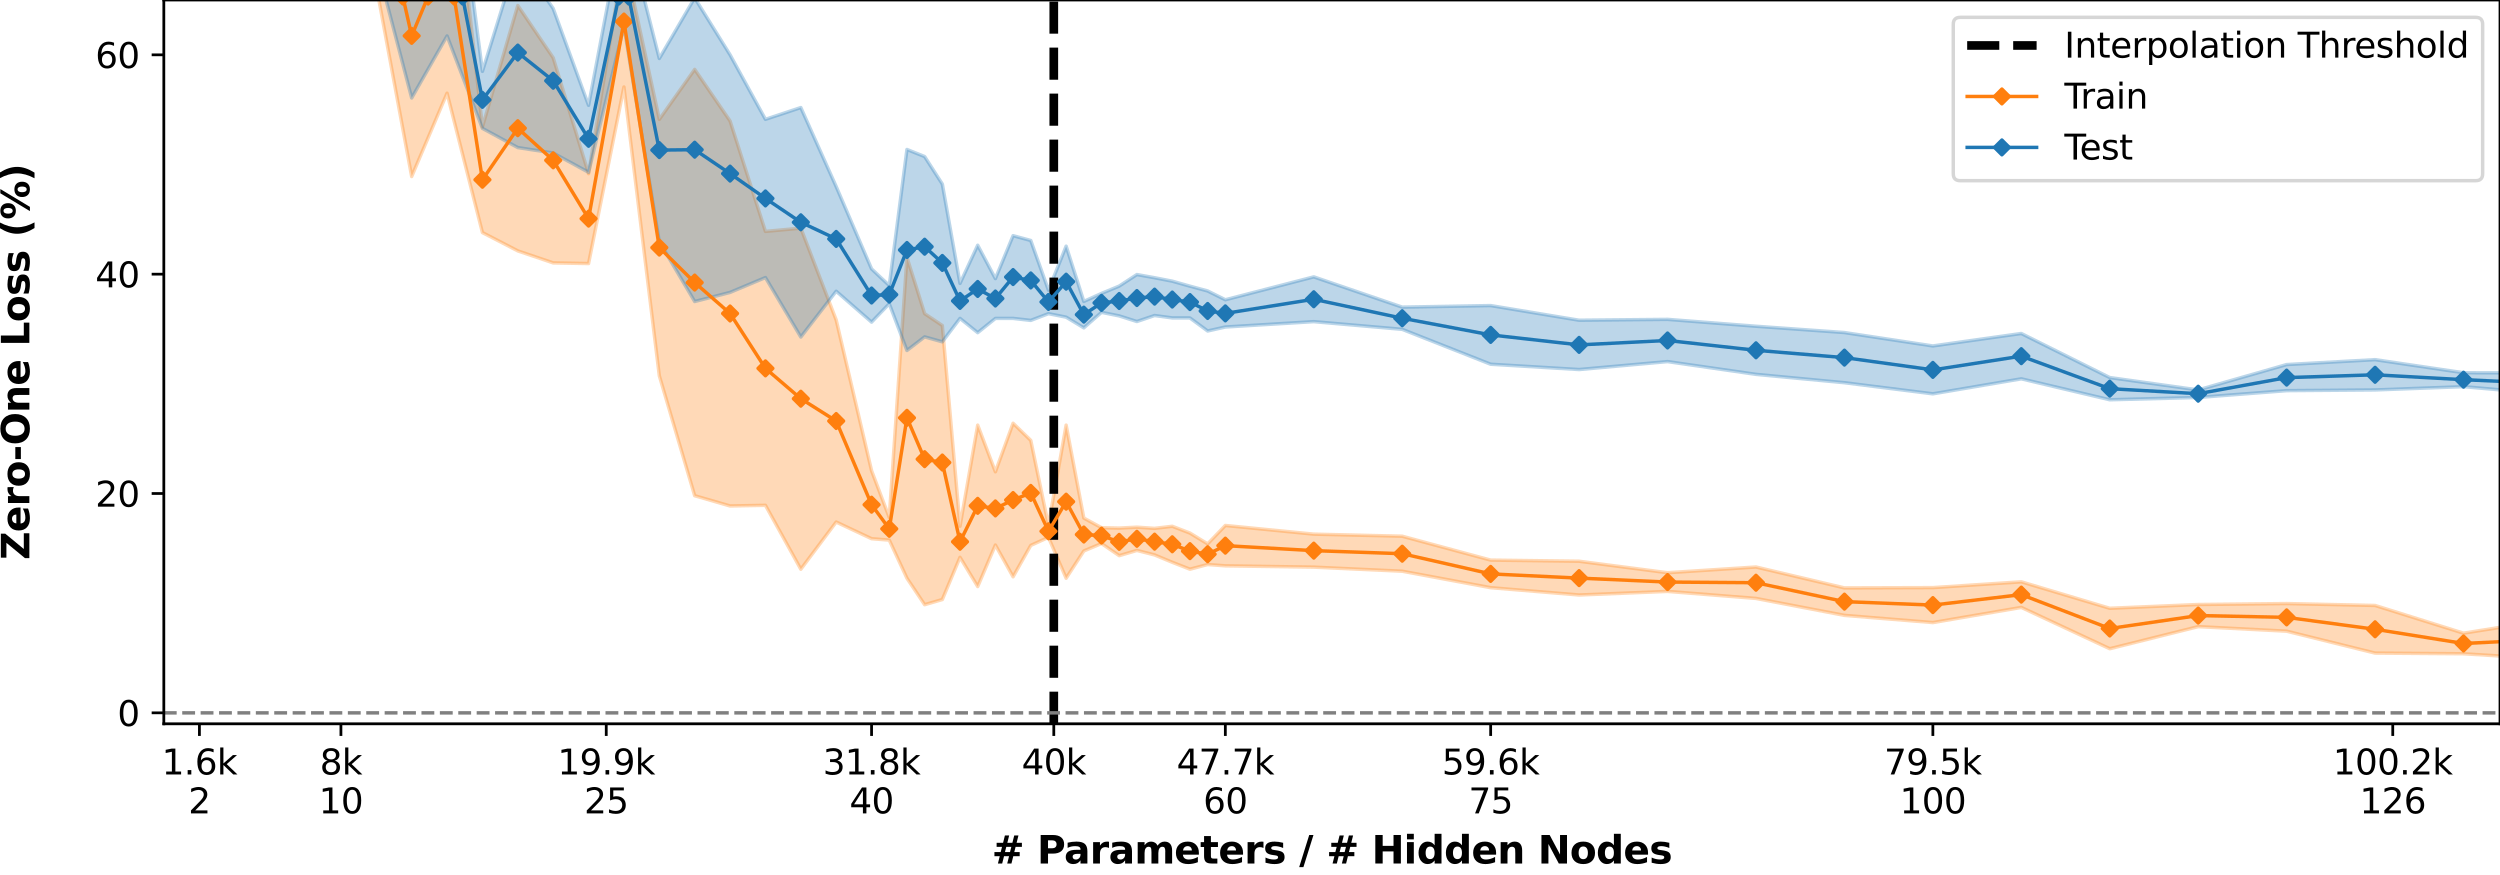 <?xml version="1.0" encoding="utf-8" standalone="no"?>
<!DOCTYPE svg PUBLIC "-//W3C//DTD SVG 1.1//EN"
  "http://www.w3.org/Graphics/SVG/1.1/DTD/svg11.dtd">
<svg xmlns:xlink="http://www.w3.org/1999/xlink" width="720pt" height="252pt" viewBox="0 0 720 252" xmlns="http://www.w3.org/2000/svg" version="1.1">
 <defs>
  <style type="text/css">*{stroke-linejoin: round; stroke-linecap: butt}</style>
 </defs>
 <g id="figure_1">
  <g id="patch_1">
   <path d="M 0 252 
L 720 252 
L 720 0 
L 0 0 
z
" style="fill: #ffffff"/>
  </g>
  <g id="axes_1">
   <g id="patch_2">
    <path d="M 47.18 208.456 
L 720 208.456 
L 720 0 
L 47.18 0 
z
" style="fill: #ffffff"/>
   </g>
   <g id="PolyCollection_1">
    <path d="M 57.432 -78.256 
L 57.432 -54.904 
L 67.621 -64.131 
L 77.809 -60.519 
L 87.998 -54.473 
L 98.186 -33.08 
L 108.375 -4.023 
L 118.563 50.841 
L 128.751 26.84 
L 138.94 66.984 
L 149.128 72.259 
L 159.317 75.716 
L 169.505 75.904 
L 179.694 25.051 
L 189.882 108.218 
L 200.07 142.768 
L 210.259 145.719 
L 220.447 145.535 
L 230.636 163.941 
L 240.824 150.347 
L 251.012 155.146 
L 256.107 155.554 
L 261.201 166.534 
L 266.295 174.154 
L 271.389 172.665 
L 276.483 160.509 
L 281.578 168.927 
L 286.672 156.97 
L 291.766 166.121 
L 296.86 157.079 
L 301.955 154.757 
L 307.049 166.529 
L 312.143 158.681 
L 317.237 156.534 
L 322.331 160.03 
L 327.426 158.521 
L 332.52 159.821 
L 337.614 161.937 
L 342.708 163.93 
L 347.802 162.58 
L 352.897 162.962 
L 378.368 163.336 
L 403.839 164.51 
L 429.31 169.252 
L 454.781 171.36 
L 480.252 170.323 
L 505.723 172.349 
L 531.194 177.23 
L 556.665 179.303 
L 582.136 174.938 
L 607.607 186.835 
L 633.078 180.469 
L 658.549 181.782 
L 684.02 188.09 
L 709.491 188.286 
L 734.962 189.849 
L 760.433 189.426 
L 785.904 191.829 
L 811.375 192.574 
L 811.375 183.405 
L 811.375 183.405 
L 785.904 185.729 
L 760.433 183.015 
L 734.962 178.297 
L 709.491 182.355 
L 684.02 174.37 
L 658.549 173.825 
L 633.078 174.096 
L 607.607 175.183 
L 582.136 167.562 
L 556.665 169.229 
L 531.194 169.313 
L 505.723 163.296 
L 480.252 164.944 
L 454.781 161.633 
L 429.31 161.308 
L 403.839 154.428 
L 378.368 153.833 
L 352.897 151.333 
L 347.802 156.642 
L 342.708 153.523 
L 337.614 151.568 
L 332.52 152.168 
L 327.426 151.826 
L 322.331 152.086 
L 317.237 151.981 
L 312.143 149.202 
L 307.049 122.435 
L 301.955 151.263 
L 296.86 126.832 
L 291.766 121.896 
L 286.672 135.879 
L 281.578 122.437 
L 276.483 151.544 
L 271.389 93.748 
L 266.295 90.333 
L 261.201 74.138 
L 256.107 149.045 
L 251.012 135.556 
L 240.824 92.157 
L 230.636 65.708 
L 220.447 66.648 
L 210.259 34.848 
L 200.07 19.986 
L 189.882 34.385 
L 179.694 -12.639 
L 169.505 50.023 
L 159.317 16.637 
L 149.128 1.585 
L 138.94 36.55 
L 128.751 -55.077 
L 118.563 -30.185 
L 108.375 -65.999 
L 98.186 -54.535 
L 87.998 -78.149 
L 77.809 -81.61 
L 67.621 -81.188 
L 57.432 -78.256 
z
" clip-path="url(#pb89077ae26)" style="fill: #ff7f0e; fill-opacity: 0.3; stroke: #ff7f0e; stroke-opacity: 0.3"/>
   </g>
   <g id="PolyCollection_2">
    <path d="M 57.432 -77.798 
L 57.432 -59.353 
L 67.621 -66.903 
L 77.809 -59.102 
L 87.998 -54.824 
L 98.186 -35.187 
L 108.375 -10.77 
L 118.563 28.221 
L 128.751 10.357 
L 138.94 36.975 
L 149.128 42.502 
L 159.317 44.072 
L 169.505 49.627 
L 179.694 7.588 
L 189.882 69.614 
L 200.07 86.838 
L 210.259 84.215 
L 220.447 79.936 
L 230.636 97.067 
L 240.824 83.878 
L 251.012 92.772 
L 256.107 87.472 
L 261.201 100.937 
L 266.295 97.019 
L 271.389 98.446 
L 276.483 91.7 
L 281.578 95.808 
L 286.672 91.709 
L 291.766 91.701 
L 296.86 92.278 
L 301.955 90.336 
L 307.049 91.344 
L 312.143 94.421 
L 317.237 89.952 
L 322.331 90.981 
L 327.426 92.599 
L 332.52 90.874 
L 337.614 91.56 
L 342.708 91.575 
L 347.802 95.326 
L 352.897 94.181 
L 378.368 92.635 
L 403.839 94.849 
L 429.31 104.901 
L 454.781 106.428 
L 480.252 104.139 
L 505.723 107.816 
L 531.194 110.222 
L 556.665 113.425 
L 582.136 109.103 
L 607.607 115.136 
L 633.078 114.474 
L 658.549 112.508 
L 684.02 112.303 
L 709.491 111.356 
L 734.962 113.593 
L 760.433 119.362 
L 785.904 113.754 
L 811.375 116.52 
L 811.375 108.524 
L 811.375 108.524 
L 785.904 105.124 
L 760.433 110.053 
L 734.962 107.421 
L 709.491 107.346 
L 684.02 103.582 
L 658.549 104.993 
L 633.078 112.301 
L 607.607 108.733 
L 582.136 96.043 
L 556.665 99.63 
L 531.194 95.771 
L 505.723 93.957 
L 480.252 91.974 
L 454.781 92.225 
L 429.31 88.003 
L 403.839 88.453 
L 378.368 79.739 
L 352.897 86.329 
L 347.802 83.795 
L 342.708 82.416 
L 337.614 80.978 
L 332.52 79.984 
L 327.426 79.068 
L 322.331 82.391 
L 317.237 84.507 
L 312.143 86.81 
L 307.049 70.898 
L 301.955 83.579 
L 296.86 69.256 
L 291.766 67.875 
L 286.672 80.236 
L 281.578 70.628 
L 276.483 81.622 
L 271.389 53.007 
L 266.295 45.084 
L 261.201 43.049 
L 256.107 82.236 
L 251.012 77.442 
L 240.824 53.741 
L 230.636 30.976 
L 220.447 34.361 
L 210.259 15.781 
L 200.07 -0.613 
L 189.882 16.839 
L 179.694 -23.304 
L 169.505 30.332 
L 159.317 2.445 
L 149.128 -12.219 
L 138.94 20.546 
L 128.751 -58.744 
L 118.563 -38.568 
L 108.375 -71.223 
L 98.186 -52.087 
L 87.998 -80.546 
L 77.809 -84 
L 67.621 -80.431 
L 57.432 -77.798 
z
" clip-path="url(#pb89077ae26)" style="fill: #1f77b4; fill-opacity: 0.3; stroke: #1f77b4; stroke-opacity: 0.3"/>
   </g>
   <g id="matplotlib.axis_1">
    <g id="xtick_1">
     <g id="line2d_1">
      <defs>
       <path id="mb9f08ad842" d="M 0 0 
L 0 3.5 
" style="stroke: #000000; stroke-width: 0.8"/>
      </defs>
      <g>
       <use xlink:href="#mb9f08ad842" x="57.432" y="208.456" style="stroke: #000000; stroke-width: 0.8"/>
      </g>
     </g>
     <g id="text_1">
      <!-- 1.6k -->
      <g transform="translate(46.586 223.054)scale(0.1 -0.1)">
       <defs>
        <path id="DejaVuSans-31" d="M 794 531 
L 1825 531 
L 1825 4091 
L 703 3866 
L 703 4441 
L 1819 4666 
L 2450 4666 
L 2450 531 
L 3481 531 
L 3481 0 
L 794 0 
L 794 531 
z
" transform="scale(0.016)"/>
        <path id="DejaVuSans-2e" d="M 684 794 
L 1344 794 
L 1344 0 
L 684 0 
L 684 794 
z
" transform="scale(0.016)"/>
        <path id="DejaVuSans-36" d="M 2113 2584 
Q 1688 2584 1439 2293 
Q 1191 2003 1191 1497 
Q 1191 994 1439 701 
Q 1688 409 2113 409 
Q 2538 409 2786 701 
Q 3034 994 3034 1497 
Q 3034 2003 2786 2293 
Q 2538 2584 2113 2584 
z
M 3366 4563 
L 3366 3988 
Q 3128 4100 2886 4159 
Q 2644 4219 2406 4219 
Q 1781 4219 1451 3797 
Q 1122 3375 1075 2522 
Q 1259 2794 1537 2939 
Q 1816 3084 2150 3084 
Q 2853 3084 3261 2657 
Q 3669 2231 3669 1497 
Q 3669 778 3244 343 
Q 2819 -91 2113 -91 
Q 1303 -91 875 529 
Q 447 1150 447 2328 
Q 447 3434 972 4092 
Q 1497 4750 2381 4750 
Q 2619 4750 2861 4703 
Q 3103 4656 3366 4563 
z
" transform="scale(0.016)"/>
        <path id="DejaVuSans-6b" d="M 581 4863 
L 1159 4863 
L 1159 1991 
L 2875 3500 
L 3609 3500 
L 1753 1863 
L 3688 0 
L 2938 0 
L 1159 1709 
L 1159 0 
L 581 0 
L 581 4863 
z
" transform="scale(0.016)"/>
       </defs>
       <use xlink:href="#DejaVuSans-31"/>
       <use xlink:href="#DejaVuSans-2e" x="63.623"/>
       <use xlink:href="#DejaVuSans-36" x="95.41"/>
       <use xlink:href="#DejaVuSans-6b" x="159.033"/>
      </g>
      <!-- 2 -->
      <g transform="translate(54.251 234.252)scale(0.1 -0.1)">
       <defs>
        <path id="DejaVuSans-32" d="M 1228 531 
L 3431 531 
L 3431 0 
L 469 0 
L 469 531 
Q 828 903 1448 1529 
Q 2069 2156 2228 2338 
Q 2531 2678 2651 2914 
Q 2772 3150 2772 3378 
Q 2772 3750 2511 3984 
Q 2250 4219 1831 4219 
Q 1534 4219 1204 4116 
Q 875 4013 500 3803 
L 500 4441 
Q 881 4594 1212 4672 
Q 1544 4750 1819 4750 
Q 2544 4750 2975 4387 
Q 3406 4025 3406 3419 
Q 3406 3131 3298 2873 
Q 3191 2616 2906 2266 
Q 2828 2175 2409 1742 
Q 1991 1309 1228 531 
z
" transform="scale(0.016)"/>
       </defs>
       <use xlink:href="#DejaVuSans-32"/>
      </g>
     </g>
    </g>
    <g id="xtick_2">
     <g id="line2d_2">
      <g>
       <use xlink:href="#mb9f08ad842" x="98.186" y="208.456" style="stroke: #000000; stroke-width: 0.8"/>
      </g>
     </g>
     <g id="text_2">
      <!-- 8k -->
      <g transform="translate(92.11 223.054)scale(0.1 -0.1)">
       <defs>
        <path id="DejaVuSans-38" d="M 2034 2216 
Q 1584 2216 1326 1975 
Q 1069 1734 1069 1313 
Q 1069 891 1326 650 
Q 1584 409 2034 409 
Q 2484 409 2743 651 
Q 3003 894 3003 1313 
Q 3003 1734 2745 1975 
Q 2488 2216 2034 2216 
z
M 1403 2484 
Q 997 2584 770 2862 
Q 544 3141 544 3541 
Q 544 4100 942 4425 
Q 1341 4750 2034 4750 
Q 2731 4750 3128 4425 
Q 3525 4100 3525 3541 
Q 3525 3141 3298 2862 
Q 3072 2584 2669 2484 
Q 3125 2378 3379 2068 
Q 3634 1759 3634 1313 
Q 3634 634 3220 271 
Q 2806 -91 2034 -91 
Q 1263 -91 848 271 
Q 434 634 434 1313 
Q 434 1759 690 2068 
Q 947 2378 1403 2484 
z
M 1172 3481 
Q 1172 3119 1398 2916 
Q 1625 2713 2034 2713 
Q 2441 2713 2670 2916 
Q 2900 3119 2900 3481 
Q 2900 3844 2670 4047 
Q 2441 4250 2034 4250 
Q 1625 4250 1398 4047 
Q 1172 3844 1172 3481 
z
" transform="scale(0.016)"/>
       </defs>
       <use xlink:href="#DejaVuSans-38"/>
       <use xlink:href="#DejaVuSans-6b" x="63.623"/>
      </g>
      <!-- 10 -->
      <g transform="translate(91.824 234.252)scale(0.1 -0.1)">
       <defs>
        <path id="DejaVuSans-30" d="M 2034 4250 
Q 1547 4250 1301 3770 
Q 1056 3291 1056 2328 
Q 1056 1369 1301 889 
Q 1547 409 2034 409 
Q 2525 409 2770 889 
Q 3016 1369 3016 2328 
Q 3016 3291 2770 3770 
Q 2525 4250 2034 4250 
z
M 2034 4750 
Q 2819 4750 3233 4129 
Q 3647 3509 3647 2328 
Q 3647 1150 3233 529 
Q 2819 -91 2034 -91 
Q 1250 -91 836 529 
Q 422 1150 422 2328 
Q 422 3509 836 4129 
Q 1250 4750 2034 4750 
z
" transform="scale(0.016)"/>
       </defs>
       <use xlink:href="#DejaVuSans-31"/>
       <use xlink:href="#DejaVuSans-30" x="63.623"/>
      </g>
     </g>
    </g>
    <g id="xtick_3">
     <g id="line2d_3">
      <g>
       <use xlink:href="#mb9f08ad842" x="174.599" y="208.456" style="stroke: #000000; stroke-width: 0.8"/>
      </g>
     </g>
     <g id="text_3">
      <!-- 19.9k -->
      <g transform="translate(160.571 223.054)scale(0.1 -0.1)">
       <defs>
        <path id="DejaVuSans-39" d="M 703 97 
L 703 672 
Q 941 559 1184 500 
Q 1428 441 1663 441 
Q 2288 441 2617 861 
Q 2947 1281 2994 2138 
Q 2813 1869 2534 1725 
Q 2256 1581 1919 1581 
Q 1219 1581 811 2004 
Q 403 2428 403 3163 
Q 403 3881 828 4315 
Q 1253 4750 1959 4750 
Q 2769 4750 3195 4129 
Q 3622 3509 3622 2328 
Q 3622 1225 3098 567 
Q 2575 -91 1691 -91 
Q 1453 -91 1209 -44 
Q 966 3 703 97 
z
M 1959 2075 
Q 2384 2075 2632 2365 
Q 2881 2656 2881 3163 
Q 2881 3666 2632 3958 
Q 2384 4250 1959 4250 
Q 1534 4250 1286 3958 
Q 1038 3666 1038 3163 
Q 1038 2656 1286 2365 
Q 1534 2075 1959 2075 
z
" transform="scale(0.016)"/>
       </defs>
       <use xlink:href="#DejaVuSans-31"/>
       <use xlink:href="#DejaVuSans-39" x="63.623"/>
       <use xlink:href="#DejaVuSans-2e" x="127.246"/>
       <use xlink:href="#DejaVuSans-39" x="159.033"/>
       <use xlink:href="#DejaVuSans-6b" x="222.656"/>
      </g>
      <!-- 25 -->
      <g transform="translate(168.237 234.252)scale(0.1 -0.1)">
       <defs>
        <path id="DejaVuSans-35" d="M 691 4666 
L 3169 4666 
L 3169 4134 
L 1269 4134 
L 1269 2991 
Q 1406 3038 1543 3061 
Q 1681 3084 1819 3084 
Q 2600 3084 3056 2656 
Q 3513 2228 3513 1497 
Q 3513 744 3044 326 
Q 2575 -91 1722 -91 
Q 1428 -91 1123 -41 
Q 819 9 494 109 
L 494 744 
Q 775 591 1075 516 
Q 1375 441 1709 441 
Q 2250 441 2565 725 
Q 2881 1009 2881 1497 
Q 2881 1984 2565 2268 
Q 2250 2553 1709 2553 
Q 1456 2553 1204 2497 
Q 953 2441 691 2322 
L 691 4666 
z
" transform="scale(0.016)"/>
       </defs>
       <use xlink:href="#DejaVuSans-32"/>
       <use xlink:href="#DejaVuSans-35" x="63.623"/>
      </g>
     </g>
    </g>
    <g id="xtick_4">
     <g id="line2d_4">
      <g>
       <use xlink:href="#mb9f08ad842" x="251.012" y="208.456" style="stroke: #000000; stroke-width: 0.8"/>
      </g>
     </g>
     <g id="text_4">
      <!-- 31.8k -->
      <g transform="translate(236.984 223.054)scale(0.1 -0.1)">
       <defs>
        <path id="DejaVuSans-33" d="M 2597 2516 
Q 3050 2419 3304 2112 
Q 3559 1806 3559 1356 
Q 3559 666 3084 287 
Q 2609 -91 1734 -91 
Q 1441 -91 1130 -33 
Q 819 25 488 141 
L 488 750 
Q 750 597 1062 519 
Q 1375 441 1716 441 
Q 2309 441 2620 675 
Q 2931 909 2931 1356 
Q 2931 1769 2642 2001 
Q 2353 2234 1838 2234 
L 1294 2234 
L 1294 2753 
L 1863 2753 
Q 2328 2753 2575 2939 
Q 2822 3125 2822 3475 
Q 2822 3834 2567 4026 
Q 2313 4219 1838 4219 
Q 1578 4219 1281 4162 
Q 984 4106 628 3988 
L 628 4550 
Q 988 4650 1302 4700 
Q 1616 4750 1894 4750 
Q 2613 4750 3031 4423 
Q 3450 4097 3450 3541 
Q 3450 3153 3228 2886 
Q 3006 2619 2597 2516 
z
" transform="scale(0.016)"/>
       </defs>
       <use xlink:href="#DejaVuSans-33"/>
       <use xlink:href="#DejaVuSans-31" x="63.623"/>
       <use xlink:href="#DejaVuSans-2e" x="127.246"/>
       <use xlink:href="#DejaVuSans-38" x="159.033"/>
       <use xlink:href="#DejaVuSans-6b" x="222.656"/>
      </g>
      <!-- 40 -->
      <g transform="translate(244.65 234.252)scale(0.1 -0.1)">
       <defs>
        <path id="DejaVuSans-34" d="M 2419 4116 
L 825 1625 
L 2419 1625 
L 2419 4116 
z
M 2253 4666 
L 3047 4666 
L 3047 1625 
L 3713 1625 
L 3713 1100 
L 3047 1100 
L 3047 0 
L 2419 0 
L 2419 1100 
L 313 1100 
L 313 1709 
L 2253 4666 
z
" transform="scale(0.016)"/>
       </defs>
       <use xlink:href="#DejaVuSans-34"/>
       <use xlink:href="#DejaVuSans-30" x="63.623"/>
      </g>
     </g>
    </g>
    <g id="xtick_5">
     <g id="line2d_5">
      <g>
       <use xlink:href="#mb9f08ad842" x="352.897" y="208.456" style="stroke: #000000; stroke-width: 0.8"/>
      </g>
     </g>
     <g id="text_5">
      <!-- 47.7k -->
      <g transform="translate(338.868 223.054)scale(0.1 -0.1)">
       <defs>
        <path id="DejaVuSans-37" d="M 525 4666 
L 3525 4666 
L 3525 4397 
L 1831 0 
L 1172 0 
L 2766 4134 
L 525 4134 
L 525 4666 
z
" transform="scale(0.016)"/>
       </defs>
       <use xlink:href="#DejaVuSans-34"/>
       <use xlink:href="#DejaVuSans-37" x="63.623"/>
       <use xlink:href="#DejaVuSans-2e" x="127.246"/>
       <use xlink:href="#DejaVuSans-37" x="159.033"/>
       <use xlink:href="#DejaVuSans-6b" x="222.656"/>
      </g>
      <!-- 60 -->
      <g transform="translate(346.534 234.252)scale(0.1 -0.1)">
       <use xlink:href="#DejaVuSans-36"/>
       <use xlink:href="#DejaVuSans-30" x="63.623"/>
      </g>
     </g>
    </g>
    <g id="xtick_6">
     <g id="line2d_6">
      <g>
       <use xlink:href="#mb9f08ad842" x="429.31" y="208.456" style="stroke: #000000; stroke-width: 0.8"/>
      </g>
     </g>
     <g id="text_6">
      <!-- 59.6k -->
      <g transform="translate(415.282 223.054)scale(0.1 -0.1)">
       <use xlink:href="#DejaVuSans-35"/>
       <use xlink:href="#DejaVuSans-39" x="63.623"/>
       <use xlink:href="#DejaVuSans-2e" x="127.246"/>
       <use xlink:href="#DejaVuSans-36" x="159.033"/>
       <use xlink:href="#DejaVuSans-6b" x="222.656"/>
      </g>
      <!-- 75 -->
      <g transform="translate(422.947 234.252)scale(0.1 -0.1)">
       <use xlink:href="#DejaVuSans-37"/>
       <use xlink:href="#DejaVuSans-35" x="63.623"/>
      </g>
     </g>
    </g>
    <g id="xtick_7">
     <g id="line2d_7">
      <g>
       <use xlink:href="#mb9f08ad842" x="556.665" y="208.456" style="stroke: #000000; stroke-width: 0.8"/>
      </g>
     </g>
     <g id="text_7">
      <!-- 79.5k -->
      <g transform="translate(542.637 223.054)scale(0.1 -0.1)">
       <use xlink:href="#DejaVuSans-37"/>
       <use xlink:href="#DejaVuSans-39" x="63.623"/>
       <use xlink:href="#DejaVuSans-2e" x="127.246"/>
       <use xlink:href="#DejaVuSans-35" x="159.033"/>
       <use xlink:href="#DejaVuSans-6b" x="222.656"/>
      </g>
      <!-- 100 -->
      <g transform="translate(547.121 234.252)scale(0.1 -0.1)">
       <use xlink:href="#DejaVuSans-31"/>
       <use xlink:href="#DejaVuSans-30" x="63.623"/>
       <use xlink:href="#DejaVuSans-30" x="127.246"/>
      </g>
     </g>
    </g>
    <g id="xtick_8">
     <g id="line2d_8">
      <g>
       <use xlink:href="#mb9f08ad842" x="689.114" y="208.456" style="stroke: #000000; stroke-width: 0.8"/>
      </g>
     </g>
     <g id="text_8">
      <!-- 100.2k -->
      <g transform="translate(671.905 223.054)scale(0.1 -0.1)">
       <use xlink:href="#DejaVuSans-31"/>
       <use xlink:href="#DejaVuSans-30" x="63.623"/>
       <use xlink:href="#DejaVuSans-30" x="127.246"/>
       <use xlink:href="#DejaVuSans-2e" x="190.869"/>
       <use xlink:href="#DejaVuSans-32" x="222.656"/>
       <use xlink:href="#DejaVuSans-6b" x="286.279"/>
      </g>
      <!-- 126 -->
      <g transform="translate(679.571 234.252)scale(0.1 -0.1)">
       <use xlink:href="#DejaVuSans-31"/>
       <use xlink:href="#DejaVuSans-32" x="63.623"/>
       <use xlink:href="#DejaVuSans-36" x="127.246"/>
      </g>
     </g>
    </g>
    <g id="xtick_9">
     <g id="line2d_9">
      <g>
       <use xlink:href="#mb9f08ad842" x="303.492" y="208.456" style="stroke: #000000; stroke-width: 0.8"/>
      </g>
     </g>
     <g id="text_9">
      <!-- 40k -->
      <g transform="translate(294.235 223.054)scale(0.1 -0.1)">
       <use xlink:href="#DejaVuSans-34"/>
       <use xlink:href="#DejaVuSans-30" x="63.623"/>
       <use xlink:href="#DejaVuSans-6b" x="127.246"/>
      </g>
     </g>
    </g>
    <g id="text_10">
     <!-- # Parameters / # Hidden Nodes -->
     <g transform="translate(285.631 248.69)scale(0.11 -0.11)">
      <defs>
       <path id="DejaVuSans-Bold-23" d="M 2847 4594 
L 2547 3391 
L 3372 3391 
L 3675 4594 
L 4366 4594 
L 4063 3391 
L 4928 3391 
L 4928 2725 
L 3897 2725 
L 3681 1869 
L 4569 1869 
L 4569 1197 
L 3519 1197 
L 3219 0 
L 2528 0 
L 2828 1197 
L 2003 1197 
L 1703 0 
L 1006 0 
L 1306 1197 
L 434 1197 
L 434 1869 
L 1459 1869 
L 1678 2725 
L 794 2725 
L 794 3391 
L 1850 3391 
L 2150 4594 
L 2847 4594 
z
M 3200 2725 
L 2375 2725 
L 2156 1869 
L 2981 1869 
L 3200 2725 
z
" transform="scale(0.016)"/>
       <path id="DejaVuSans-Bold-20" transform="scale(0.016)"/>
       <path id="DejaVuSans-Bold-50" d="M 588 4666 
L 2584 4666 
Q 3475 4666 3951 4270 
Q 4428 3875 4428 3144 
Q 4428 2409 3951 2014 
Q 3475 1619 2584 1619 
L 1791 1619 
L 1791 0 
L 588 0 
L 588 4666 
z
M 1791 3794 
L 1791 2491 
L 2456 2491 
Q 2806 2491 2997 2661 
Q 3188 2831 3188 3144 
Q 3188 3456 2997 3625 
Q 2806 3794 2456 3794 
L 1791 3794 
z
" transform="scale(0.016)"/>
       <path id="DejaVuSans-Bold-61" d="M 2106 1575 
Q 1756 1575 1579 1456 
Q 1403 1338 1403 1106 
Q 1403 894 1545 773 
Q 1688 653 1941 653 
Q 2256 653 2472 879 
Q 2688 1106 2688 1447 
L 2688 1575 
L 2106 1575 
z
M 3816 1997 
L 3816 0 
L 2688 0 
L 2688 519 
Q 2463 200 2181 54 
Q 1900 -91 1497 -91 
Q 953 -91 614 226 
Q 275 544 275 1050 
Q 275 1666 698 1953 
Q 1122 2241 2028 2241 
L 2688 2241 
L 2688 2328 
Q 2688 2594 2478 2717 
Q 2269 2841 1825 2841 
Q 1466 2841 1156 2769 
Q 847 2697 581 2553 
L 581 3406 
Q 941 3494 1303 3539 
Q 1666 3584 2028 3584 
Q 2975 3584 3395 3211 
Q 3816 2838 3816 1997 
z
" transform="scale(0.016)"/>
       <path id="DejaVuSans-Bold-72" d="M 3138 2547 
Q 2991 2616 2845 2648 
Q 2700 2681 2553 2681 
Q 2122 2681 1889 2404 
Q 1656 2128 1656 1613 
L 1656 0 
L 538 0 
L 538 3500 
L 1656 3500 
L 1656 2925 
Q 1872 3269 2151 3426 
Q 2431 3584 2822 3584 
Q 2878 3584 2943 3579 
Q 3009 3575 3134 3559 
L 3138 2547 
z
" transform="scale(0.016)"/>
       <path id="DejaVuSans-Bold-6d" d="M 3781 2919 
Q 3994 3244 4286 3414 
Q 4578 3584 4928 3584 
Q 5531 3584 5847 3212 
Q 6163 2841 6163 2131 
L 6163 0 
L 5038 0 
L 5038 1825 
Q 5041 1866 5042 1909 
Q 5044 1953 5044 2034 
Q 5044 2406 4934 2573 
Q 4825 2741 4581 2741 
Q 4263 2741 4089 2478 
Q 3916 2216 3909 1719 
L 3909 0 
L 2784 0 
L 2784 1825 
Q 2784 2406 2684 2573 
Q 2584 2741 2328 2741 
Q 2006 2741 1831 2477 
Q 1656 2213 1656 1722 
L 1656 0 
L 531 0 
L 531 3500 
L 1656 3500 
L 1656 2988 
Q 1863 3284 2130 3434 
Q 2397 3584 2719 3584 
Q 3081 3584 3359 3409 
Q 3638 3234 3781 2919 
z
" transform="scale(0.016)"/>
       <path id="DejaVuSans-Bold-65" d="M 4031 1759 
L 4031 1441 
L 1416 1441 
Q 1456 1047 1700 850 
Q 1944 653 2381 653 
Q 2734 653 3104 758 
Q 3475 863 3866 1075 
L 3866 213 
Q 3469 63 3072 -14 
Q 2675 -91 2278 -91 
Q 1328 -91 801 392 
Q 275 875 275 1747 
Q 275 2603 792 3093 
Q 1309 3584 2216 3584 
Q 3041 3584 3536 3087 
Q 4031 2591 4031 1759 
z
M 2881 2131 
Q 2881 2450 2695 2645 
Q 2509 2841 2209 2841 
Q 1884 2841 1681 2658 
Q 1478 2475 1428 2131 
L 2881 2131 
z
" transform="scale(0.016)"/>
       <path id="DejaVuSans-Bold-74" d="M 1759 4494 
L 1759 3500 
L 2913 3500 
L 2913 2700 
L 1759 2700 
L 1759 1216 
Q 1759 972 1856 886 
Q 1953 800 2241 800 
L 2816 800 
L 2816 0 
L 1856 0 
Q 1194 0 917 276 
Q 641 553 641 1216 
L 641 2700 
L 84 2700 
L 84 3500 
L 641 3500 
L 641 4494 
L 1759 4494 
z
" transform="scale(0.016)"/>
       <path id="DejaVuSans-Bold-73" d="M 3272 3391 
L 3272 2541 
Q 2913 2691 2578 2766 
Q 2244 2841 1947 2841 
Q 1628 2841 1473 2761 
Q 1319 2681 1319 2516 
Q 1319 2381 1436 2309 
Q 1553 2238 1856 2203 
L 2053 2175 
Q 2913 2066 3209 1816 
Q 3506 1566 3506 1031 
Q 3506 472 3093 190 
Q 2681 -91 1863 -91 
Q 1516 -91 1145 -36 
Q 775 19 384 128 
L 384 978 
Q 719 816 1070 734 
Q 1422 653 1784 653 
Q 2113 653 2278 743 
Q 2444 834 2444 1013 
Q 2444 1163 2330 1236 
Q 2216 1309 1875 1350 
L 1678 1375 
Q 931 1469 631 1722 
Q 331 1975 331 2491 
Q 331 3047 712 3315 
Q 1094 3584 1881 3584 
Q 2191 3584 2531 3537 
Q 2872 3491 3272 3391 
z
" transform="scale(0.016)"/>
       <path id="DejaVuSans-Bold-2f" d="M 1644 4666 
L 2338 4666 
L 691 -594 
L 0 -594 
L 1644 4666 
z
" transform="scale(0.016)"/>
       <path id="DejaVuSans-Bold-48" d="M 588 4666 
L 1791 4666 
L 1791 2888 
L 3566 2888 
L 3566 4666 
L 4769 4666 
L 4769 0 
L 3566 0 
L 3566 1978 
L 1791 1978 
L 1791 0 
L 588 0 
L 588 4666 
z
" transform="scale(0.016)"/>
       <path id="DejaVuSans-Bold-69" d="M 538 3500 
L 1656 3500 
L 1656 0 
L 538 0 
L 538 3500 
z
M 538 4863 
L 1656 4863 
L 1656 3950 
L 538 3950 
L 538 4863 
z
" transform="scale(0.016)"/>
       <path id="DejaVuSans-Bold-64" d="M 2919 2988 
L 2919 4863 
L 4044 4863 
L 4044 0 
L 2919 0 
L 2919 506 
Q 2688 197 2409 53 
Q 2131 -91 1766 -91 
Q 1119 -91 703 423 
Q 288 938 288 1747 
Q 288 2556 703 3070 
Q 1119 3584 1766 3584 
Q 2128 3584 2408 3439 
Q 2688 3294 2919 2988 
z
M 2181 722 
Q 2541 722 2730 984 
Q 2919 1247 2919 1747 
Q 2919 2247 2730 2509 
Q 2541 2772 2181 2772 
Q 1825 2772 1636 2509 
Q 1447 2247 1447 1747 
Q 1447 1247 1636 984 
Q 1825 722 2181 722 
z
" transform="scale(0.016)"/>
       <path id="DejaVuSans-Bold-6e" d="M 4056 2131 
L 4056 0 
L 2931 0 
L 2931 347 
L 2931 1631 
Q 2931 2084 2911 2256 
Q 2891 2428 2841 2509 
Q 2775 2619 2662 2680 
Q 2550 2741 2406 2741 
Q 2056 2741 1856 2470 
Q 1656 2200 1656 1722 
L 1656 0 
L 538 0 
L 538 3500 
L 1656 3500 
L 1656 2988 
Q 1909 3294 2193 3439 
Q 2478 3584 2822 3584 
Q 3428 3584 3742 3212 
Q 4056 2841 4056 2131 
z
" transform="scale(0.016)"/>
       <path id="DejaVuSans-Bold-4e" d="M 588 4666 
L 1931 4666 
L 3628 1466 
L 3628 4666 
L 4769 4666 
L 4769 0 
L 3425 0 
L 1728 3200 
L 1728 0 
L 588 0 
L 588 4666 
z
" transform="scale(0.016)"/>
       <path id="DejaVuSans-Bold-6f" d="M 2203 2784 
Q 1831 2784 1636 2517 
Q 1441 2250 1441 1747 
Q 1441 1244 1636 976 
Q 1831 709 2203 709 
Q 2569 709 2762 976 
Q 2956 1244 2956 1747 
Q 2956 2250 2762 2517 
Q 2569 2784 2203 2784 
z
M 2203 3584 
Q 3106 3584 3614 3096 
Q 4122 2609 4122 1747 
Q 4122 884 3614 396 
Q 3106 -91 2203 -91 
Q 1297 -91 786 396 
Q 275 884 275 1747 
Q 275 2609 786 3096 
Q 1297 3584 2203 3584 
z
" transform="scale(0.016)"/>
      </defs>
      <use xlink:href="#DejaVuSans-Bold-23"/>
      <use xlink:href="#DejaVuSans-Bold-20" x="83.789"/>
      <use xlink:href="#DejaVuSans-Bold-50" x="118.604"/>
      <use xlink:href="#DejaVuSans-Bold-61" x="189.27"/>
      <use xlink:href="#DejaVuSans-Bold-72" x="256.75"/>
      <use xlink:href="#DejaVuSans-Bold-61" x="306.066"/>
      <use xlink:href="#DejaVuSans-Bold-6d" x="373.547"/>
      <use xlink:href="#DejaVuSans-Bold-65" x="477.746"/>
      <use xlink:href="#DejaVuSans-Bold-74" x="545.568"/>
      <use xlink:href="#DejaVuSans-Bold-65" x="593.371"/>
      <use xlink:href="#DejaVuSans-Bold-72" x="661.193"/>
      <use xlink:href="#DejaVuSans-Bold-73" x="710.51"/>
      <use xlink:href="#DejaVuSans-Bold-20" x="770.031"/>
      <use xlink:href="#DejaVuSans-Bold-2f" x="804.846"/>
      <use xlink:href="#DejaVuSans-Bold-20" x="841.369"/>
      <use xlink:href="#DejaVuSans-Bold-23" x="876.184"/>
      <use xlink:href="#DejaVuSans-Bold-20" x="959.973"/>
      <use xlink:href="#DejaVuSans-Bold-48" x="994.787"/>
      <use xlink:href="#DejaVuSans-Bold-69" x="1078.479"/>
      <use xlink:href="#DejaVuSans-Bold-64" x="1112.756"/>
      <use xlink:href="#DejaVuSans-Bold-64" x="1184.338"/>
      <use xlink:href="#DejaVuSans-Bold-65" x="1255.92"/>
      <use xlink:href="#DejaVuSans-Bold-6e" x="1323.742"/>
      <use xlink:href="#DejaVuSans-Bold-20" x="1394.934"/>
      <use xlink:href="#DejaVuSans-Bold-4e" x="1429.748"/>
      <use xlink:href="#DejaVuSans-Bold-6f" x="1513.439"/>
      <use xlink:href="#DejaVuSans-Bold-64" x="1582.141"/>
      <use xlink:href="#DejaVuSans-Bold-65" x="1653.723"/>
      <use xlink:href="#DejaVuSans-Bold-73" x="1721.545"/>
     </g>
    </g>
   </g>
   <g id="matplotlib.axis_2">
    <g id="ytick_1">
     <g id="line2d_10">
      <defs>
       <path id="mb8cc5c37f8" d="M 0 0 
L -3.5 0 
" style="stroke: #000000; stroke-width: 0.8"/>
      </defs>
      <g>
       <use xlink:href="#mb8cc5c37f8" x="47.18" y="205.298" style="stroke: #000000; stroke-width: 0.8"/>
      </g>
     </g>
     <g id="text_11">
      <!--     0 -->
      <g transform="translate(21.105 209.097)scale(0.1 -0.1)">
       <defs>
        <path id="DejaVuSans-20" transform="scale(0.016)"/>
       </defs>
       <use xlink:href="#DejaVuSans-20"/>
       <use xlink:href="#DejaVuSans-20" x="31.787"/>
       <use xlink:href="#DejaVuSans-20" x="63.574"/>
       <use xlink:href="#DejaVuSans-20" x="95.361"/>
       <use xlink:href="#DejaVuSans-30" x="127.148"/>
      </g>
     </g>
    </g>
    <g id="ytick_2">
     <g id="line2d_11">
      <g>
       <use xlink:href="#mb8cc5c37f8" x="47.18" y="142.129" style="stroke: #000000; stroke-width: 0.8"/>
      </g>
     </g>
     <g id="text_12">
      <!--     20 -->
      <g transform="translate(14.742 145.928)scale(0.1 -0.1)">
       <use xlink:href="#DejaVuSans-20"/>
       <use xlink:href="#DejaVuSans-20" x="31.787"/>
       <use xlink:href="#DejaVuSans-20" x="63.574"/>
       <use xlink:href="#DejaVuSans-20" x="95.361"/>
       <use xlink:href="#DejaVuSans-32" x="127.148"/>
       <use xlink:href="#DejaVuSans-30" x="190.771"/>
      </g>
     </g>
    </g>
    <g id="ytick_3">
     <g id="line2d_12">
      <g>
       <use xlink:href="#mb8cc5c37f8" x="47.18" y="78.961" style="stroke: #000000; stroke-width: 0.8"/>
      </g>
     </g>
     <g id="text_13">
      <!--     40 -->
      <g transform="translate(14.742 82.76)scale(0.1 -0.1)">
       <use xlink:href="#DejaVuSans-20"/>
       <use xlink:href="#DejaVuSans-20" x="31.787"/>
       <use xlink:href="#DejaVuSans-20" x="63.574"/>
       <use xlink:href="#DejaVuSans-20" x="95.361"/>
       <use xlink:href="#DejaVuSans-34" x="127.148"/>
       <use xlink:href="#DejaVuSans-30" x="190.771"/>
      </g>
     </g>
    </g>
    <g id="ytick_4">
     <g id="line2d_13">
      <g>
       <use xlink:href="#mb8cc5c37f8" x="47.18" y="15.792" style="stroke: #000000; stroke-width: 0.8"/>
      </g>
     </g>
     <g id="text_14">
      <!--     60 -->
      <g transform="translate(14.742 19.591)scale(0.1 -0.1)">
       <use xlink:href="#DejaVuSans-20"/>
       <use xlink:href="#DejaVuSans-20" x="31.787"/>
       <use xlink:href="#DejaVuSans-20" x="63.574"/>
       <use xlink:href="#DejaVuSans-20" x="95.361"/>
       <use xlink:href="#DejaVuSans-36" x="127.148"/>
       <use xlink:href="#DejaVuSans-30" x="190.771"/>
      </g>
     </g>
    </g>
    <g id="text_15">
     <!-- Zero-One Loss (%) -->
     <g transform="translate(8.455 161.24)rotate(-90)scale(0.11 -0.11)">
      <defs>
       <path id="DejaVuSans-Bold-5a" d="M 359 4666 
L 4281 4666 
L 4281 3938 
L 1778 909 
L 4353 909 
L 4353 0 
L 288 0 
L 288 728 
L 2791 3756 
L 359 3756 
L 359 4666 
z
" transform="scale(0.016)"/>
       <path id="DejaVuSans-Bold-2d" d="M 347 2297 
L 2309 2297 
L 2309 1388 
L 347 1388 
L 347 2297 
z
" transform="scale(0.016)"/>
       <path id="DejaVuSans-Bold-4f" d="M 2719 3878 
Q 2169 3878 1866 3472 
Q 1563 3066 1563 2328 
Q 1563 1594 1866 1187 
Q 2169 781 2719 781 
Q 3272 781 3575 1187 
Q 3878 1594 3878 2328 
Q 3878 3066 3575 3472 
Q 3272 3878 2719 3878 
z
M 2719 4750 
Q 3844 4750 4481 4106 
Q 5119 3463 5119 2328 
Q 5119 1197 4481 553 
Q 3844 -91 2719 -91 
Q 1597 -91 958 553 
Q 319 1197 319 2328 
Q 319 3463 958 4106 
Q 1597 4750 2719 4750 
z
" transform="scale(0.016)"/>
       <path id="DejaVuSans-Bold-4c" d="M 588 4666 
L 1791 4666 
L 1791 909 
L 3903 909 
L 3903 0 
L 588 0 
L 588 4666 
z
" transform="scale(0.016)"/>
       <path id="DejaVuSans-Bold-28" d="M 2413 -844 
L 1484 -844 
Q 1006 -72 778 623 
Q 550 1319 550 2003 
Q 550 2688 779 3389 
Q 1009 4091 1484 4856 
L 2413 4856 
Q 2013 4116 1813 3408 
Q 1613 2700 1613 2009 
Q 1613 1319 1811 609 
Q 2009 -100 2413 -844 
z
" transform="scale(0.016)"/>
       <path id="DejaVuSans-Bold-25" d="M 4959 1925 
Q 4738 1925 4616 1733 
Q 4494 1541 4494 1184 
Q 4494 825 4614 633 
Q 4734 441 4959 441 
Q 5184 441 5303 633 
Q 5422 825 5422 1184 
Q 5422 1541 5301 1733 
Q 5181 1925 4959 1925 
z
M 4959 2450 
Q 5541 2450 5875 2112 
Q 6209 1775 6209 1184 
Q 6209 594 5875 251 
Q 5541 -91 4959 -91 
Q 4378 -91 4042 251 
Q 3706 594 3706 1184 
Q 3706 1772 4042 2111 
Q 4378 2450 4959 2450 
z
M 2094 -91 
L 1403 -91 
L 4319 4750 
L 5013 4750 
L 2094 -91 
z
M 1453 4750 
Q 2034 4750 2367 4411 
Q 2700 4072 2700 3481 
Q 2700 2891 2367 2550 
Q 2034 2209 1453 2209 
Q 872 2209 539 2550 
Q 206 2891 206 3481 
Q 206 4072 539 4411 
Q 872 4750 1453 4750 
z
M 1453 4225 
Q 1228 4225 1106 4031 
Q 984 3838 984 3481 
Q 984 3122 1106 2926 
Q 1228 2731 1453 2731 
Q 1678 2731 1798 2926 
Q 1919 3122 1919 3481 
Q 1919 3838 1797 4031 
Q 1675 4225 1453 4225 
z
" transform="scale(0.016)"/>
       <path id="DejaVuSans-Bold-29" d="M 513 -844 
Q 913 -100 1113 609 
Q 1313 1319 1313 2009 
Q 1313 2700 1113 3408 
Q 913 4116 513 4856 
L 1441 4856 
Q 1916 4091 2145 3389 
Q 2375 2688 2375 2003 
Q 2375 1319 2147 623 
Q 1919 -72 1441 -844 
L 513 -844 
z
" transform="scale(0.016)"/>
      </defs>
      <use xlink:href="#DejaVuSans-Bold-5a"/>
      <use xlink:href="#DejaVuSans-Bold-65" x="72.51"/>
      <use xlink:href="#DejaVuSans-Bold-72" x="140.332"/>
      <use xlink:href="#DejaVuSans-Bold-6f" x="189.648"/>
      <use xlink:href="#DejaVuSans-Bold-2d" x="258.35"/>
      <use xlink:href="#DejaVuSans-Bold-4f" x="299.854"/>
      <use xlink:href="#DejaVuSans-Bold-6e" x="384.863"/>
      <use xlink:href="#DejaVuSans-Bold-65" x="456.055"/>
      <use xlink:href="#DejaVuSans-Bold-20" x="523.877"/>
      <use xlink:href="#DejaVuSans-Bold-4c" x="558.691"/>
      <use xlink:href="#DejaVuSans-Bold-6f" x="622.412"/>
      <use xlink:href="#DejaVuSans-Bold-73" x="691.113"/>
      <use xlink:href="#DejaVuSans-Bold-73" x="750.635"/>
      <use xlink:href="#DejaVuSans-Bold-20" x="810.156"/>
      <use xlink:href="#DejaVuSans-Bold-28" x="844.971"/>
      <use xlink:href="#DejaVuSans-Bold-25" x="890.674"/>
      <use xlink:href="#DejaVuSans-Bold-29" x="990.869"/>
     </g>
    </g>
   </g>
   <g id="line2d_14">
    <path d="M 303.492 208.456 
L 303.492 0 
" clip-path="url(#pb89077ae26)" style="fill: none; stroke-dasharray: 9.25,4; stroke-dashoffset: 0; stroke: #000000; stroke-width: 2.5"/>
   </g>
   <g id="line2d_15">
    <path d="M 47.18 205.298 
L 720 205.298 
" clip-path="url(#pb89077ae26)" style="fill: none; stroke-dasharray: 3.7,1.6; stroke-dashoffset: 0; stroke: #808080"/>
   </g>
   <g id="line2d_16">
    <path d="M 116.017 -1 
L 118.563 10.328 
L 123.284 -1 
M 130.78 -1 
L 138.94 51.767 
L 149.128 36.922 
L 159.317 46.176 
L 169.505 62.963 
L 179.694 6.206 
L 189.882 71.301 
L 200.07 81.377 
L 210.259 90.284 
L 220.447 106.091 
L 230.636 114.825 
L 240.824 121.252 
L 251.012 145.351 
L 256.107 152.299 
L 261.201 120.336 
L 266.295 132.243 
L 271.389 133.207 
L 276.483 156.026 
L 281.578 145.682 
L 286.672 146.425 
L 291.766 144.008 
L 296.86 141.955 
L 301.955 153.01 
L 307.049 144.482 
L 312.143 153.942 
L 317.237 154.257 
L 322.331 156.058 
L 327.426 155.173 
L 332.52 155.995 
L 337.614 156.753 
L 342.708 158.727 
L 347.802 159.611 
L 352.897 157.147 
L 378.368 158.584 
L 403.839 159.469 
L 429.31 165.28 
L 454.781 166.496 
L 480.252 167.633 
L 505.723 167.823 
L 531.194 173.271 
L 556.665 174.266 
L 582.136 171.25 
L 607.607 181.009 
L 633.078 177.282 
L 658.549 177.803 
L 684.02 181.23 
L 709.491 185.321 
L 721 184.757 
" clip-path="url(#pb89077ae26)" style="fill: none; stroke: #ff7f0e; stroke-linecap: square"/>
    <defs>
     <path id="ma7120e9f78" d="M 0 2.121 
L 2.121 0 
L 0 -2.121 
L -2.121 0 
z
" style="stroke: #ff7f0e; stroke-linejoin: miter"/>
    </defs>
    <g clip-path="url(#pb89077ae26)">
     <use xlink:href="#ma7120e9f78" x="116.017" y="-1" style="fill: #ff7f0e; stroke: #ff7f0e; stroke-linejoin: miter"/>
     <use xlink:href="#ma7120e9f78" x="118.563" y="10.328" style="fill: #ff7f0e; stroke: #ff7f0e; stroke-linejoin: miter"/>
     <use xlink:href="#ma7120e9f78" x="123.284" y="-1" style="fill: #ff7f0e; stroke: #ff7f0e; stroke-linejoin: miter"/>
     <use xlink:href="#ma7120e9f78" x="130.78" y="-1" style="fill: #ff7f0e; stroke: #ff7f0e; stroke-linejoin: miter"/>
     <use xlink:href="#ma7120e9f78" x="138.94" y="51.767" style="fill: #ff7f0e; stroke: #ff7f0e; stroke-linejoin: miter"/>
     <use xlink:href="#ma7120e9f78" x="149.128" y="36.922" style="fill: #ff7f0e; stroke: #ff7f0e; stroke-linejoin: miter"/>
     <use xlink:href="#ma7120e9f78" x="159.317" y="46.176" style="fill: #ff7f0e; stroke: #ff7f0e; stroke-linejoin: miter"/>
     <use xlink:href="#ma7120e9f78" x="169.505" y="62.963" style="fill: #ff7f0e; stroke: #ff7f0e; stroke-linejoin: miter"/>
     <use xlink:href="#ma7120e9f78" x="179.694" y="6.206" style="fill: #ff7f0e; stroke: #ff7f0e; stroke-linejoin: miter"/>
     <use xlink:href="#ma7120e9f78" x="189.882" y="71.301" style="fill: #ff7f0e; stroke: #ff7f0e; stroke-linejoin: miter"/>
     <use xlink:href="#ma7120e9f78" x="200.07" y="81.377" style="fill: #ff7f0e; stroke: #ff7f0e; stroke-linejoin: miter"/>
     <use xlink:href="#ma7120e9f78" x="210.259" y="90.284" style="fill: #ff7f0e; stroke: #ff7f0e; stroke-linejoin: miter"/>
     <use xlink:href="#ma7120e9f78" x="220.447" y="106.091" style="fill: #ff7f0e; stroke: #ff7f0e; stroke-linejoin: miter"/>
     <use xlink:href="#ma7120e9f78" x="230.636" y="114.825" style="fill: #ff7f0e; stroke: #ff7f0e; stroke-linejoin: miter"/>
     <use xlink:href="#ma7120e9f78" x="240.824" y="121.252" style="fill: #ff7f0e; stroke: #ff7f0e; stroke-linejoin: miter"/>
     <use xlink:href="#ma7120e9f78" x="251.012" y="145.351" style="fill: #ff7f0e; stroke: #ff7f0e; stroke-linejoin: miter"/>
     <use xlink:href="#ma7120e9f78" x="256.107" y="152.299" style="fill: #ff7f0e; stroke: #ff7f0e; stroke-linejoin: miter"/>
     <use xlink:href="#ma7120e9f78" x="261.201" y="120.336" style="fill: #ff7f0e; stroke: #ff7f0e; stroke-linejoin: miter"/>
     <use xlink:href="#ma7120e9f78" x="266.295" y="132.243" style="fill: #ff7f0e; stroke: #ff7f0e; stroke-linejoin: miter"/>
     <use xlink:href="#ma7120e9f78" x="271.389" y="133.207" style="fill: #ff7f0e; stroke: #ff7f0e; stroke-linejoin: miter"/>
     <use xlink:href="#ma7120e9f78" x="276.483" y="156.026" style="fill: #ff7f0e; stroke: #ff7f0e; stroke-linejoin: miter"/>
     <use xlink:href="#ma7120e9f78" x="281.578" y="145.682" style="fill: #ff7f0e; stroke: #ff7f0e; stroke-linejoin: miter"/>
     <use xlink:href="#ma7120e9f78" x="286.672" y="146.425" style="fill: #ff7f0e; stroke: #ff7f0e; stroke-linejoin: miter"/>
     <use xlink:href="#ma7120e9f78" x="291.766" y="144.008" style="fill: #ff7f0e; stroke: #ff7f0e; stroke-linejoin: miter"/>
     <use xlink:href="#ma7120e9f78" x="296.86" y="141.955" style="fill: #ff7f0e; stroke: #ff7f0e; stroke-linejoin: miter"/>
     <use xlink:href="#ma7120e9f78" x="301.955" y="153.01" style="fill: #ff7f0e; stroke: #ff7f0e; stroke-linejoin: miter"/>
     <use xlink:href="#ma7120e9f78" x="307.049" y="144.482" style="fill: #ff7f0e; stroke: #ff7f0e; stroke-linejoin: miter"/>
     <use xlink:href="#ma7120e9f78" x="312.143" y="153.942" style="fill: #ff7f0e; stroke: #ff7f0e; stroke-linejoin: miter"/>
     <use xlink:href="#ma7120e9f78" x="317.237" y="154.257" style="fill: #ff7f0e; stroke: #ff7f0e; stroke-linejoin: miter"/>
     <use xlink:href="#ma7120e9f78" x="322.331" y="156.058" style="fill: #ff7f0e; stroke: #ff7f0e; stroke-linejoin: miter"/>
     <use xlink:href="#ma7120e9f78" x="327.426" y="155.173" style="fill: #ff7f0e; stroke: #ff7f0e; stroke-linejoin: miter"/>
     <use xlink:href="#ma7120e9f78" x="332.52" y="155.995" style="fill: #ff7f0e; stroke: #ff7f0e; stroke-linejoin: miter"/>
     <use xlink:href="#ma7120e9f78" x="337.614" y="156.753" style="fill: #ff7f0e; stroke: #ff7f0e; stroke-linejoin: miter"/>
     <use xlink:href="#ma7120e9f78" x="342.708" y="158.727" style="fill: #ff7f0e; stroke: #ff7f0e; stroke-linejoin: miter"/>
     <use xlink:href="#ma7120e9f78" x="347.802" y="159.611" style="fill: #ff7f0e; stroke: #ff7f0e; stroke-linejoin: miter"/>
     <use xlink:href="#ma7120e9f78" x="352.897" y="157.147" style="fill: #ff7f0e; stroke: #ff7f0e; stroke-linejoin: miter"/>
     <use xlink:href="#ma7120e9f78" x="378.368" y="158.584" style="fill: #ff7f0e; stroke: #ff7f0e; stroke-linejoin: miter"/>
     <use xlink:href="#ma7120e9f78" x="403.839" y="159.469" style="fill: #ff7f0e; stroke: #ff7f0e; stroke-linejoin: miter"/>
     <use xlink:href="#ma7120e9f78" x="429.31" y="165.28" style="fill: #ff7f0e; stroke: #ff7f0e; stroke-linejoin: miter"/>
     <use xlink:href="#ma7120e9f78" x="454.781" y="166.496" style="fill: #ff7f0e; stroke: #ff7f0e; stroke-linejoin: miter"/>
     <use xlink:href="#ma7120e9f78" x="480.252" y="167.633" style="fill: #ff7f0e; stroke: #ff7f0e; stroke-linejoin: miter"/>
     <use xlink:href="#ma7120e9f78" x="505.723" y="167.823" style="fill: #ff7f0e; stroke: #ff7f0e; stroke-linejoin: miter"/>
     <use xlink:href="#ma7120e9f78" x="531.194" y="173.271" style="fill: #ff7f0e; stroke: #ff7f0e; stroke-linejoin: miter"/>
     <use xlink:href="#ma7120e9f78" x="556.665" y="174.266" style="fill: #ff7f0e; stroke: #ff7f0e; stroke-linejoin: miter"/>
     <use xlink:href="#ma7120e9f78" x="582.136" y="171.25" style="fill: #ff7f0e; stroke: #ff7f0e; stroke-linejoin: miter"/>
     <use xlink:href="#ma7120e9f78" x="607.607" y="181.009" style="fill: #ff7f0e; stroke: #ff7f0e; stroke-linejoin: miter"/>
     <use xlink:href="#ma7120e9f78" x="633.078" y="177.282" style="fill: #ff7f0e; stroke: #ff7f0e; stroke-linejoin: miter"/>
     <use xlink:href="#ma7120e9f78" x="658.549" y="177.803" style="fill: #ff7f0e; stroke: #ff7f0e; stroke-linejoin: miter"/>
     <use xlink:href="#ma7120e9f78" x="684.02" y="181.23" style="fill: #ff7f0e; stroke: #ff7f0e; stroke-linejoin: miter"/>
     <use xlink:href="#ma7120e9f78" x="709.491" y="185.321" style="fill: #ff7f0e; stroke: #ff7f0e; stroke-linejoin: miter"/>
     <use xlink:href="#ma7120e9f78" x="734.962" y="184.073" style="fill: #ff7f0e; stroke: #ff7f0e; stroke-linejoin: miter"/>
     <use xlink:href="#ma7120e9f78" x="760.433" y="186.221" style="fill: #ff7f0e; stroke: #ff7f0e; stroke-linejoin: miter"/>
     <use xlink:href="#ma7120e9f78" x="785.904" y="188.779" style="fill: #ff7f0e; stroke: #ff7f0e; stroke-linejoin: miter"/>
     <use xlink:href="#ma7120e9f78" x="811.375" y="187.989" style="fill: #ff7f0e; stroke: #ff7f0e; stroke-linejoin: miter"/>
    </g>
   </g>
   <g id="line2d_17">
    <path d="M 133.214 -1 
L 138.94 28.761 
L 149.128 15.141 
L 159.317 23.259 
L 169.505 39.979 
L 178.233 -1 
M 181.061 -1 
L 189.882 43.226 
L 200.07 43.112 
L 210.259 49.998 
L 220.447 57.149 
L 230.636 64.021 
L 240.824 68.809 
L 251.012 85.107 
L 256.107 84.854 
L 261.201 71.993 
L 266.295 71.052 
L 271.389 75.726 
L 276.483 86.661 
L 281.578 83.218 
L 286.672 85.972 
L 291.766 79.788 
L 296.86 80.767 
L 301.955 86.958 
L 307.049 81.121 
L 312.143 90.615 
L 317.237 87.229 
L 322.331 86.686 
L 327.426 85.833 
L 332.52 85.429 
L 337.614 86.269 
L 342.708 86.996 
L 347.802 89.56 
L 352.897 90.255 
L 378.368 86.187 
L 403.839 91.651 
L 429.31 96.452 
L 454.781 99.326 
L 480.252 98.056 
L 505.723 100.886 
L 531.194 102.996 
L 556.665 106.527 
L 582.136 102.573 
L 607.607 111.935 
L 633.078 113.387 
L 658.549 108.751 
L 684.02 107.942 
L 709.491 109.351 
L 721 109.873 
" clip-path="url(#pb89077ae26)" style="fill: none; stroke: #1f77b4; stroke-linecap: square"/>
    <defs>
     <path id="mcfa105438d" d="M 0 2.121 
L 2.121 0 
L 0 -2.121 
L -2.121 0 
z
" style="stroke: #1f77b4; stroke-linejoin: miter"/>
    </defs>
    <g clip-path="url(#pb89077ae26)">
     <use xlink:href="#mcfa105438d" x="133.214" y="-1" style="fill: #1f77b4; stroke: #1f77b4; stroke-linejoin: miter"/>
     <use xlink:href="#mcfa105438d" x="138.94" y="28.761" style="fill: #1f77b4; stroke: #1f77b4; stroke-linejoin: miter"/>
     <use xlink:href="#mcfa105438d" x="149.128" y="15.141" style="fill: #1f77b4; stroke: #1f77b4; stroke-linejoin: miter"/>
     <use xlink:href="#mcfa105438d" x="159.317" y="23.259" style="fill: #1f77b4; stroke: #1f77b4; stroke-linejoin: miter"/>
     <use xlink:href="#mcfa105438d" x="169.505" y="39.979" style="fill: #1f77b4; stroke: #1f77b4; stroke-linejoin: miter"/>
     <use xlink:href="#mcfa105438d" x="178.233" y="-1" style="fill: #1f77b4; stroke: #1f77b4; stroke-linejoin: miter"/>
     <use xlink:href="#mcfa105438d" x="181.061" y="-1" style="fill: #1f77b4; stroke: #1f77b4; stroke-linejoin: miter"/>
     <use xlink:href="#mcfa105438d" x="189.882" y="43.226" style="fill: #1f77b4; stroke: #1f77b4; stroke-linejoin: miter"/>
     <use xlink:href="#mcfa105438d" x="200.07" y="43.112" style="fill: #1f77b4; stroke: #1f77b4; stroke-linejoin: miter"/>
     <use xlink:href="#mcfa105438d" x="210.259" y="49.998" style="fill: #1f77b4; stroke: #1f77b4; stroke-linejoin: miter"/>
     <use xlink:href="#mcfa105438d" x="220.447" y="57.149" style="fill: #1f77b4; stroke: #1f77b4; stroke-linejoin: miter"/>
     <use xlink:href="#mcfa105438d" x="230.636" y="64.021" style="fill: #1f77b4; stroke: #1f77b4; stroke-linejoin: miter"/>
     <use xlink:href="#mcfa105438d" x="240.824" y="68.809" style="fill: #1f77b4; stroke: #1f77b4; stroke-linejoin: miter"/>
     <use xlink:href="#mcfa105438d" x="251.012" y="85.107" style="fill: #1f77b4; stroke: #1f77b4; stroke-linejoin: miter"/>
     <use xlink:href="#mcfa105438d" x="256.107" y="84.854" style="fill: #1f77b4; stroke: #1f77b4; stroke-linejoin: miter"/>
     <use xlink:href="#mcfa105438d" x="261.201" y="71.993" style="fill: #1f77b4; stroke: #1f77b4; stroke-linejoin: miter"/>
     <use xlink:href="#mcfa105438d" x="266.295" y="71.052" style="fill: #1f77b4; stroke: #1f77b4; stroke-linejoin: miter"/>
     <use xlink:href="#mcfa105438d" x="271.389" y="75.726" style="fill: #1f77b4; stroke: #1f77b4; stroke-linejoin: miter"/>
     <use xlink:href="#mcfa105438d" x="276.483" y="86.661" style="fill: #1f77b4; stroke: #1f77b4; stroke-linejoin: miter"/>
     <use xlink:href="#mcfa105438d" x="281.578" y="83.218" style="fill: #1f77b4; stroke: #1f77b4; stroke-linejoin: miter"/>
     <use xlink:href="#mcfa105438d" x="286.672" y="85.972" style="fill: #1f77b4; stroke: #1f77b4; stroke-linejoin: miter"/>
     <use xlink:href="#mcfa105438d" x="291.766" y="79.788" style="fill: #1f77b4; stroke: #1f77b4; stroke-linejoin: miter"/>
     <use xlink:href="#mcfa105438d" x="296.86" y="80.767" style="fill: #1f77b4; stroke: #1f77b4; stroke-linejoin: miter"/>
     <use xlink:href="#mcfa105438d" x="301.955" y="86.958" style="fill: #1f77b4; stroke: #1f77b4; stroke-linejoin: miter"/>
     <use xlink:href="#mcfa105438d" x="307.049" y="81.121" style="fill: #1f77b4; stroke: #1f77b4; stroke-linejoin: miter"/>
     <use xlink:href="#mcfa105438d" x="312.143" y="90.615" style="fill: #1f77b4; stroke: #1f77b4; stroke-linejoin: miter"/>
     <use xlink:href="#mcfa105438d" x="317.237" y="87.229" style="fill: #1f77b4; stroke: #1f77b4; stroke-linejoin: miter"/>
     <use xlink:href="#mcfa105438d" x="322.331" y="86.686" style="fill: #1f77b4; stroke: #1f77b4; stroke-linejoin: miter"/>
     <use xlink:href="#mcfa105438d" x="327.426" y="85.833" style="fill: #1f77b4; stroke: #1f77b4; stroke-linejoin: miter"/>
     <use xlink:href="#mcfa105438d" x="332.52" y="85.429" style="fill: #1f77b4; stroke: #1f77b4; stroke-linejoin: miter"/>
     <use xlink:href="#mcfa105438d" x="337.614" y="86.269" style="fill: #1f77b4; stroke: #1f77b4; stroke-linejoin: miter"/>
     <use xlink:href="#mcfa105438d" x="342.708" y="86.996" style="fill: #1f77b4; stroke: #1f77b4; stroke-linejoin: miter"/>
     <use xlink:href="#mcfa105438d" x="347.802" y="89.56" style="fill: #1f77b4; stroke: #1f77b4; stroke-linejoin: miter"/>
     <use xlink:href="#mcfa105438d" x="352.897" y="90.255" style="fill: #1f77b4; stroke: #1f77b4; stroke-linejoin: miter"/>
     <use xlink:href="#mcfa105438d" x="378.368" y="86.187" style="fill: #1f77b4; stroke: #1f77b4; stroke-linejoin: miter"/>
     <use xlink:href="#mcfa105438d" x="403.839" y="91.651" style="fill: #1f77b4; stroke: #1f77b4; stroke-linejoin: miter"/>
     <use xlink:href="#mcfa105438d" x="429.31" y="96.452" style="fill: #1f77b4; stroke: #1f77b4; stroke-linejoin: miter"/>
     <use xlink:href="#mcfa105438d" x="454.781" y="99.326" style="fill: #1f77b4; stroke: #1f77b4; stroke-linejoin: miter"/>
     <use xlink:href="#mcfa105438d" x="480.252" y="98.056" style="fill: #1f77b4; stroke: #1f77b4; stroke-linejoin: miter"/>
     <use xlink:href="#mcfa105438d" x="505.723" y="100.886" style="fill: #1f77b4; stroke: #1f77b4; stroke-linejoin: miter"/>
     <use xlink:href="#mcfa105438d" x="531.194" y="102.996" style="fill: #1f77b4; stroke: #1f77b4; stroke-linejoin: miter"/>
     <use xlink:href="#mcfa105438d" x="556.665" y="106.527" style="fill: #1f77b4; stroke: #1f77b4; stroke-linejoin: miter"/>
     <use xlink:href="#mcfa105438d" x="582.136" y="102.573" style="fill: #1f77b4; stroke: #1f77b4; stroke-linejoin: miter"/>
     <use xlink:href="#mcfa105438d" x="607.607" y="111.935" style="fill: #1f77b4; stroke: #1f77b4; stroke-linejoin: miter"/>
     <use xlink:href="#mcfa105438d" x="633.078" y="113.387" style="fill: #1f77b4; stroke: #1f77b4; stroke-linejoin: miter"/>
     <use xlink:href="#mcfa105438d" x="658.549" y="108.751" style="fill: #1f77b4; stroke: #1f77b4; stroke-linejoin: miter"/>
     <use xlink:href="#mcfa105438d" x="684.02" y="107.942" style="fill: #1f77b4; stroke: #1f77b4; stroke-linejoin: miter"/>
     <use xlink:href="#mcfa105438d" x="709.491" y="109.351" style="fill: #1f77b4; stroke: #1f77b4; stroke-linejoin: miter"/>
     <use xlink:href="#mcfa105438d" x="734.962" y="110.507" style="fill: #1f77b4; stroke: #1f77b4; stroke-linejoin: miter"/>
     <use xlink:href="#mcfa105438d" x="760.433" y="114.708" style="fill: #1f77b4; stroke: #1f77b4; stroke-linejoin: miter"/>
     <use xlink:href="#mcfa105438d" x="785.904" y="109.439" style="fill: #1f77b4; stroke: #1f77b4; stroke-linejoin: miter"/>
     <use xlink:href="#mcfa105438d" x="811.375" y="112.522" style="fill: #1f77b4; stroke: #1f77b4; stroke-linejoin: miter"/>
    </g>
   </g>
   <g id="patch_3">
    <path d="M 47.18 208.456 
L 47.18 0 
" style="fill: none; stroke: #000000; stroke-width: 0.8; stroke-linejoin: miter; stroke-linecap: square"/>
   </g>
   <g id="patch_4">
    <path d="M 720 208.456 
L 720 0 
" style="fill: none; stroke: #000000; stroke-width: 0.8; stroke-linejoin: miter; stroke-linecap: square"/>
   </g>
   <g id="patch_5">
    <path d="M 47.18 208.456 
L 720 208.456 
" style="fill: none; stroke: #000000; stroke-width: 0.8; stroke-linejoin: miter; stroke-linecap: square"/>
   </g>
   <g id="patch_6">
    <path d="M 47.18 0 
L 720 0 
" style="fill: none; stroke: #000000; stroke-width: 0.8; stroke-linejoin: miter; stroke-linecap: square"/>
   </g>
   <g id="legend_1">
    <g id="patch_7">
     <path d="M 564.545 52.034 
L 713 52.034 
Q 715 52.034 715 50.034 
L 715 7 
Q 715 5 713 5 
L 564.545 5 
Q 562.545 5 562.545 7 
L 562.545 50.034 
Q 562.545 52.034 564.545 52.034 
z
" style="fill: #ffffff; opacity: 0.8; stroke: #cccccc; stroke-linejoin: miter"/>
    </g>
    <g id="line2d_18">
     <path d="M 566.545 13.098 
L 576.545 13.098 
L 586.545 13.098 
" style="fill: none; stroke-dasharray: 9.25,4; stroke-dashoffset: 0; stroke: #000000; stroke-width: 2.5"/>
    </g>
    <g id="text_16">
     <!-- Interpolation Threshold -->
     <g transform="translate(594.545 16.598)scale(0.1 -0.1)">
      <defs>
       <path id="DejaVuSans-49" d="M 628 4666 
L 1259 4666 
L 1259 0 
L 628 0 
L 628 4666 
z
" transform="scale(0.016)"/>
       <path id="DejaVuSans-6e" d="M 3513 2113 
L 3513 0 
L 2938 0 
L 2938 2094 
Q 2938 2591 2744 2837 
Q 2550 3084 2163 3084 
Q 1697 3084 1428 2787 
Q 1159 2491 1159 1978 
L 1159 0 
L 581 0 
L 581 3500 
L 1159 3500 
L 1159 2956 
Q 1366 3272 1645 3428 
Q 1925 3584 2291 3584 
Q 2894 3584 3203 3211 
Q 3513 2838 3513 2113 
z
" transform="scale(0.016)"/>
       <path id="DejaVuSans-74" d="M 1172 4494 
L 1172 3500 
L 2356 3500 
L 2356 3053 
L 1172 3053 
L 1172 1153 
Q 1172 725 1289 603 
Q 1406 481 1766 481 
L 2356 481 
L 2356 0 
L 1766 0 
Q 1100 0 847 248 
Q 594 497 594 1153 
L 594 3053 
L 172 3053 
L 172 3500 
L 594 3500 
L 594 4494 
L 1172 4494 
z
" transform="scale(0.016)"/>
       <path id="DejaVuSans-65" d="M 3597 1894 
L 3597 1613 
L 953 1613 
Q 991 1019 1311 708 
Q 1631 397 2203 397 
Q 2534 397 2845 478 
Q 3156 559 3463 722 
L 3463 178 
Q 3153 47 2828 -22 
Q 2503 -91 2169 -91 
Q 1331 -91 842 396 
Q 353 884 353 1716 
Q 353 2575 817 3079 
Q 1281 3584 2069 3584 
Q 2775 3584 3186 3129 
Q 3597 2675 3597 1894 
z
M 3022 2063 
Q 3016 2534 2758 2815 
Q 2500 3097 2075 3097 
Q 1594 3097 1305 2825 
Q 1016 2553 972 2059 
L 3022 2063 
z
" transform="scale(0.016)"/>
       <path id="DejaVuSans-72" d="M 2631 2963 
Q 2534 3019 2420 3045 
Q 2306 3072 2169 3072 
Q 1681 3072 1420 2755 
Q 1159 2438 1159 1844 
L 1159 0 
L 581 0 
L 581 3500 
L 1159 3500 
L 1159 2956 
Q 1341 3275 1631 3429 
Q 1922 3584 2338 3584 
Q 2397 3584 2469 3576 
Q 2541 3569 2628 3553 
L 2631 2963 
z
" transform="scale(0.016)"/>
       <path id="DejaVuSans-70" d="M 1159 525 
L 1159 -1331 
L 581 -1331 
L 581 3500 
L 1159 3500 
L 1159 2969 
Q 1341 3281 1617 3432 
Q 1894 3584 2278 3584 
Q 2916 3584 3314 3078 
Q 3713 2572 3713 1747 
Q 3713 922 3314 415 
Q 2916 -91 2278 -91 
Q 1894 -91 1617 61 
Q 1341 213 1159 525 
z
M 3116 1747 
Q 3116 2381 2855 2742 
Q 2594 3103 2138 3103 
Q 1681 3103 1420 2742 
Q 1159 2381 1159 1747 
Q 1159 1113 1420 752 
Q 1681 391 2138 391 
Q 2594 391 2855 752 
Q 3116 1113 3116 1747 
z
" transform="scale(0.016)"/>
       <path id="DejaVuSans-6f" d="M 1959 3097 
Q 1497 3097 1228 2736 
Q 959 2375 959 1747 
Q 959 1119 1226 758 
Q 1494 397 1959 397 
Q 2419 397 2687 759 
Q 2956 1122 2956 1747 
Q 2956 2369 2687 2733 
Q 2419 3097 1959 3097 
z
M 1959 3584 
Q 2709 3584 3137 3096 
Q 3566 2609 3566 1747 
Q 3566 888 3137 398 
Q 2709 -91 1959 -91 
Q 1206 -91 779 398 
Q 353 888 353 1747 
Q 353 2609 779 3096 
Q 1206 3584 1959 3584 
z
" transform="scale(0.016)"/>
       <path id="DejaVuSans-6c" d="M 603 4863 
L 1178 4863 
L 1178 0 
L 603 0 
L 603 4863 
z
" transform="scale(0.016)"/>
       <path id="DejaVuSans-61" d="M 2194 1759 
Q 1497 1759 1228 1600 
Q 959 1441 959 1056 
Q 959 750 1161 570 
Q 1363 391 1709 391 
Q 2188 391 2477 730 
Q 2766 1069 2766 1631 
L 2766 1759 
L 2194 1759 
z
M 3341 1997 
L 3341 0 
L 2766 0 
L 2766 531 
Q 2569 213 2275 61 
Q 1981 -91 1556 -91 
Q 1019 -91 701 211 
Q 384 513 384 1019 
Q 384 1609 779 1909 
Q 1175 2209 1959 2209 
L 2766 2209 
L 2766 2266 
Q 2766 2663 2505 2880 
Q 2244 3097 1772 3097 
Q 1472 3097 1187 3025 
Q 903 2953 641 2809 
L 641 3341 
Q 956 3463 1253 3523 
Q 1550 3584 1831 3584 
Q 2591 3584 2966 3190 
Q 3341 2797 3341 1997 
z
" transform="scale(0.016)"/>
       <path id="DejaVuSans-69" d="M 603 3500 
L 1178 3500 
L 1178 0 
L 603 0 
L 603 3500 
z
M 603 4863 
L 1178 4863 
L 1178 4134 
L 603 4134 
L 603 4863 
z
" transform="scale(0.016)"/>
       <path id="DejaVuSans-54" d="M -19 4666 
L 3928 4666 
L 3928 4134 
L 2272 4134 
L 2272 0 
L 1638 0 
L 1638 4134 
L -19 4134 
L -19 4666 
z
" transform="scale(0.016)"/>
       <path id="DejaVuSans-68" d="M 3513 2113 
L 3513 0 
L 2938 0 
L 2938 2094 
Q 2938 2591 2744 2837 
Q 2550 3084 2163 3084 
Q 1697 3084 1428 2787 
Q 1159 2491 1159 1978 
L 1159 0 
L 581 0 
L 581 4863 
L 1159 4863 
L 1159 2956 
Q 1366 3272 1645 3428 
Q 1925 3584 2291 3584 
Q 2894 3584 3203 3211 
Q 3513 2838 3513 2113 
z
" transform="scale(0.016)"/>
       <path id="DejaVuSans-73" d="M 2834 3397 
L 2834 2853 
Q 2591 2978 2328 3040 
Q 2066 3103 1784 3103 
Q 1356 3103 1142 2972 
Q 928 2841 928 2578 
Q 928 2378 1081 2264 
Q 1234 2150 1697 2047 
L 1894 2003 
Q 2506 1872 2764 1633 
Q 3022 1394 3022 966 
Q 3022 478 2636 193 
Q 2250 -91 1575 -91 
Q 1294 -91 989 -36 
Q 684 19 347 128 
L 347 722 
Q 666 556 975 473 
Q 1284 391 1588 391 
Q 1994 391 2212 530 
Q 2431 669 2431 922 
Q 2431 1156 2273 1281 
Q 2116 1406 1581 1522 
L 1381 1569 
Q 847 1681 609 1914 
Q 372 2147 372 2553 
Q 372 3047 722 3315 
Q 1072 3584 1716 3584 
Q 2034 3584 2315 3537 
Q 2597 3491 2834 3397 
z
" transform="scale(0.016)"/>
       <path id="DejaVuSans-64" d="M 2906 2969 
L 2906 4863 
L 3481 4863 
L 3481 0 
L 2906 0 
L 2906 525 
Q 2725 213 2448 61 
Q 2172 -91 1784 -91 
Q 1150 -91 751 415 
Q 353 922 353 1747 
Q 353 2572 751 3078 
Q 1150 3584 1784 3584 
Q 2172 3584 2448 3432 
Q 2725 3281 2906 2969 
z
M 947 1747 
Q 947 1113 1208 752 
Q 1469 391 1925 391 
Q 2381 391 2643 752 
Q 2906 1113 2906 1747 
Q 2906 2381 2643 2742 
Q 2381 3103 1925 3103 
Q 1469 3103 1208 2742 
Q 947 2381 947 1747 
z
" transform="scale(0.016)"/>
      </defs>
      <use xlink:href="#DejaVuSans-49"/>
      <use xlink:href="#DejaVuSans-6e" x="29.492"/>
      <use xlink:href="#DejaVuSans-74" x="92.871"/>
      <use xlink:href="#DejaVuSans-65" x="132.08"/>
      <use xlink:href="#DejaVuSans-72" x="193.604"/>
      <use xlink:href="#DejaVuSans-70" x="234.717"/>
      <use xlink:href="#DejaVuSans-6f" x="298.193"/>
      <use xlink:href="#DejaVuSans-6c" x="359.375"/>
      <use xlink:href="#DejaVuSans-61" x="387.158"/>
      <use xlink:href="#DejaVuSans-74" x="448.438"/>
      <use xlink:href="#DejaVuSans-69" x="487.646"/>
      <use xlink:href="#DejaVuSans-6f" x="515.43"/>
      <use xlink:href="#DejaVuSans-6e" x="576.611"/>
      <use xlink:href="#DejaVuSans-20" x="639.99"/>
      <use xlink:href="#DejaVuSans-54" x="671.777"/>
      <use xlink:href="#DejaVuSans-68" x="732.861"/>
      <use xlink:href="#DejaVuSans-72" x="796.24"/>
      <use xlink:href="#DejaVuSans-65" x="835.104"/>
      <use xlink:href="#DejaVuSans-73" x="896.627"/>
      <use xlink:href="#DejaVuSans-68" x="948.727"/>
      <use xlink:href="#DejaVuSans-6f" x="1012.105"/>
      <use xlink:href="#DejaVuSans-6c" x="1073.287"/>
      <use xlink:href="#DejaVuSans-64" x="1101.07"/>
     </g>
    </g>
    <g id="line2d_19">
     <path d="M 566.545 27.777 
L 576.545 27.777 
L 586.545 27.777 
" style="fill: none; stroke: #ff7f0e; stroke-linecap: square"/>
     <g>
      <use xlink:href="#ma7120e9f78" x="576.545" y="27.777" style="fill: #ff7f0e; stroke: #ff7f0e; stroke-linejoin: miter"/>
     </g>
    </g>
    <g id="text_17">
     <!-- Train -->
     <g transform="translate(594.545 31.277)scale(0.1 -0.1)">
      <use xlink:href="#DejaVuSans-54"/>
      <use xlink:href="#DejaVuSans-72" x="46.334"/>
      <use xlink:href="#DejaVuSans-61" x="87.447"/>
      <use xlink:href="#DejaVuSans-69" x="148.727"/>
      <use xlink:href="#DejaVuSans-6e" x="176.51"/>
     </g>
    </g>
    <g id="line2d_20">
     <path d="M 566.545 42.455 
L 576.545 42.455 
L 586.545 42.455 
" style="fill: none; stroke: #1f77b4; stroke-linecap: square"/>
     <g>
      <use xlink:href="#mcfa105438d" x="576.545" y="42.455" style="fill: #1f77b4; stroke: #1f77b4; stroke-linejoin: miter"/>
     </g>
    </g>
    <g id="text_18">
     <!-- Test -->
     <g transform="translate(594.545 45.955)scale(0.1 -0.1)">
      <use xlink:href="#DejaVuSans-54"/>
      <use xlink:href="#DejaVuSans-65" x="44.084"/>
      <use xlink:href="#DejaVuSans-73" x="105.607"/>
      <use xlink:href="#DejaVuSans-74" x="157.707"/>
     </g>
    </g>
   </g>
  </g>
 </g>
 <defs>
  <clipPath id="pb89077ae26">
   <rect x="47.18" y="0" width="672.82" height="208.456"/>
  </clipPath>
 </defs>
</svg>
